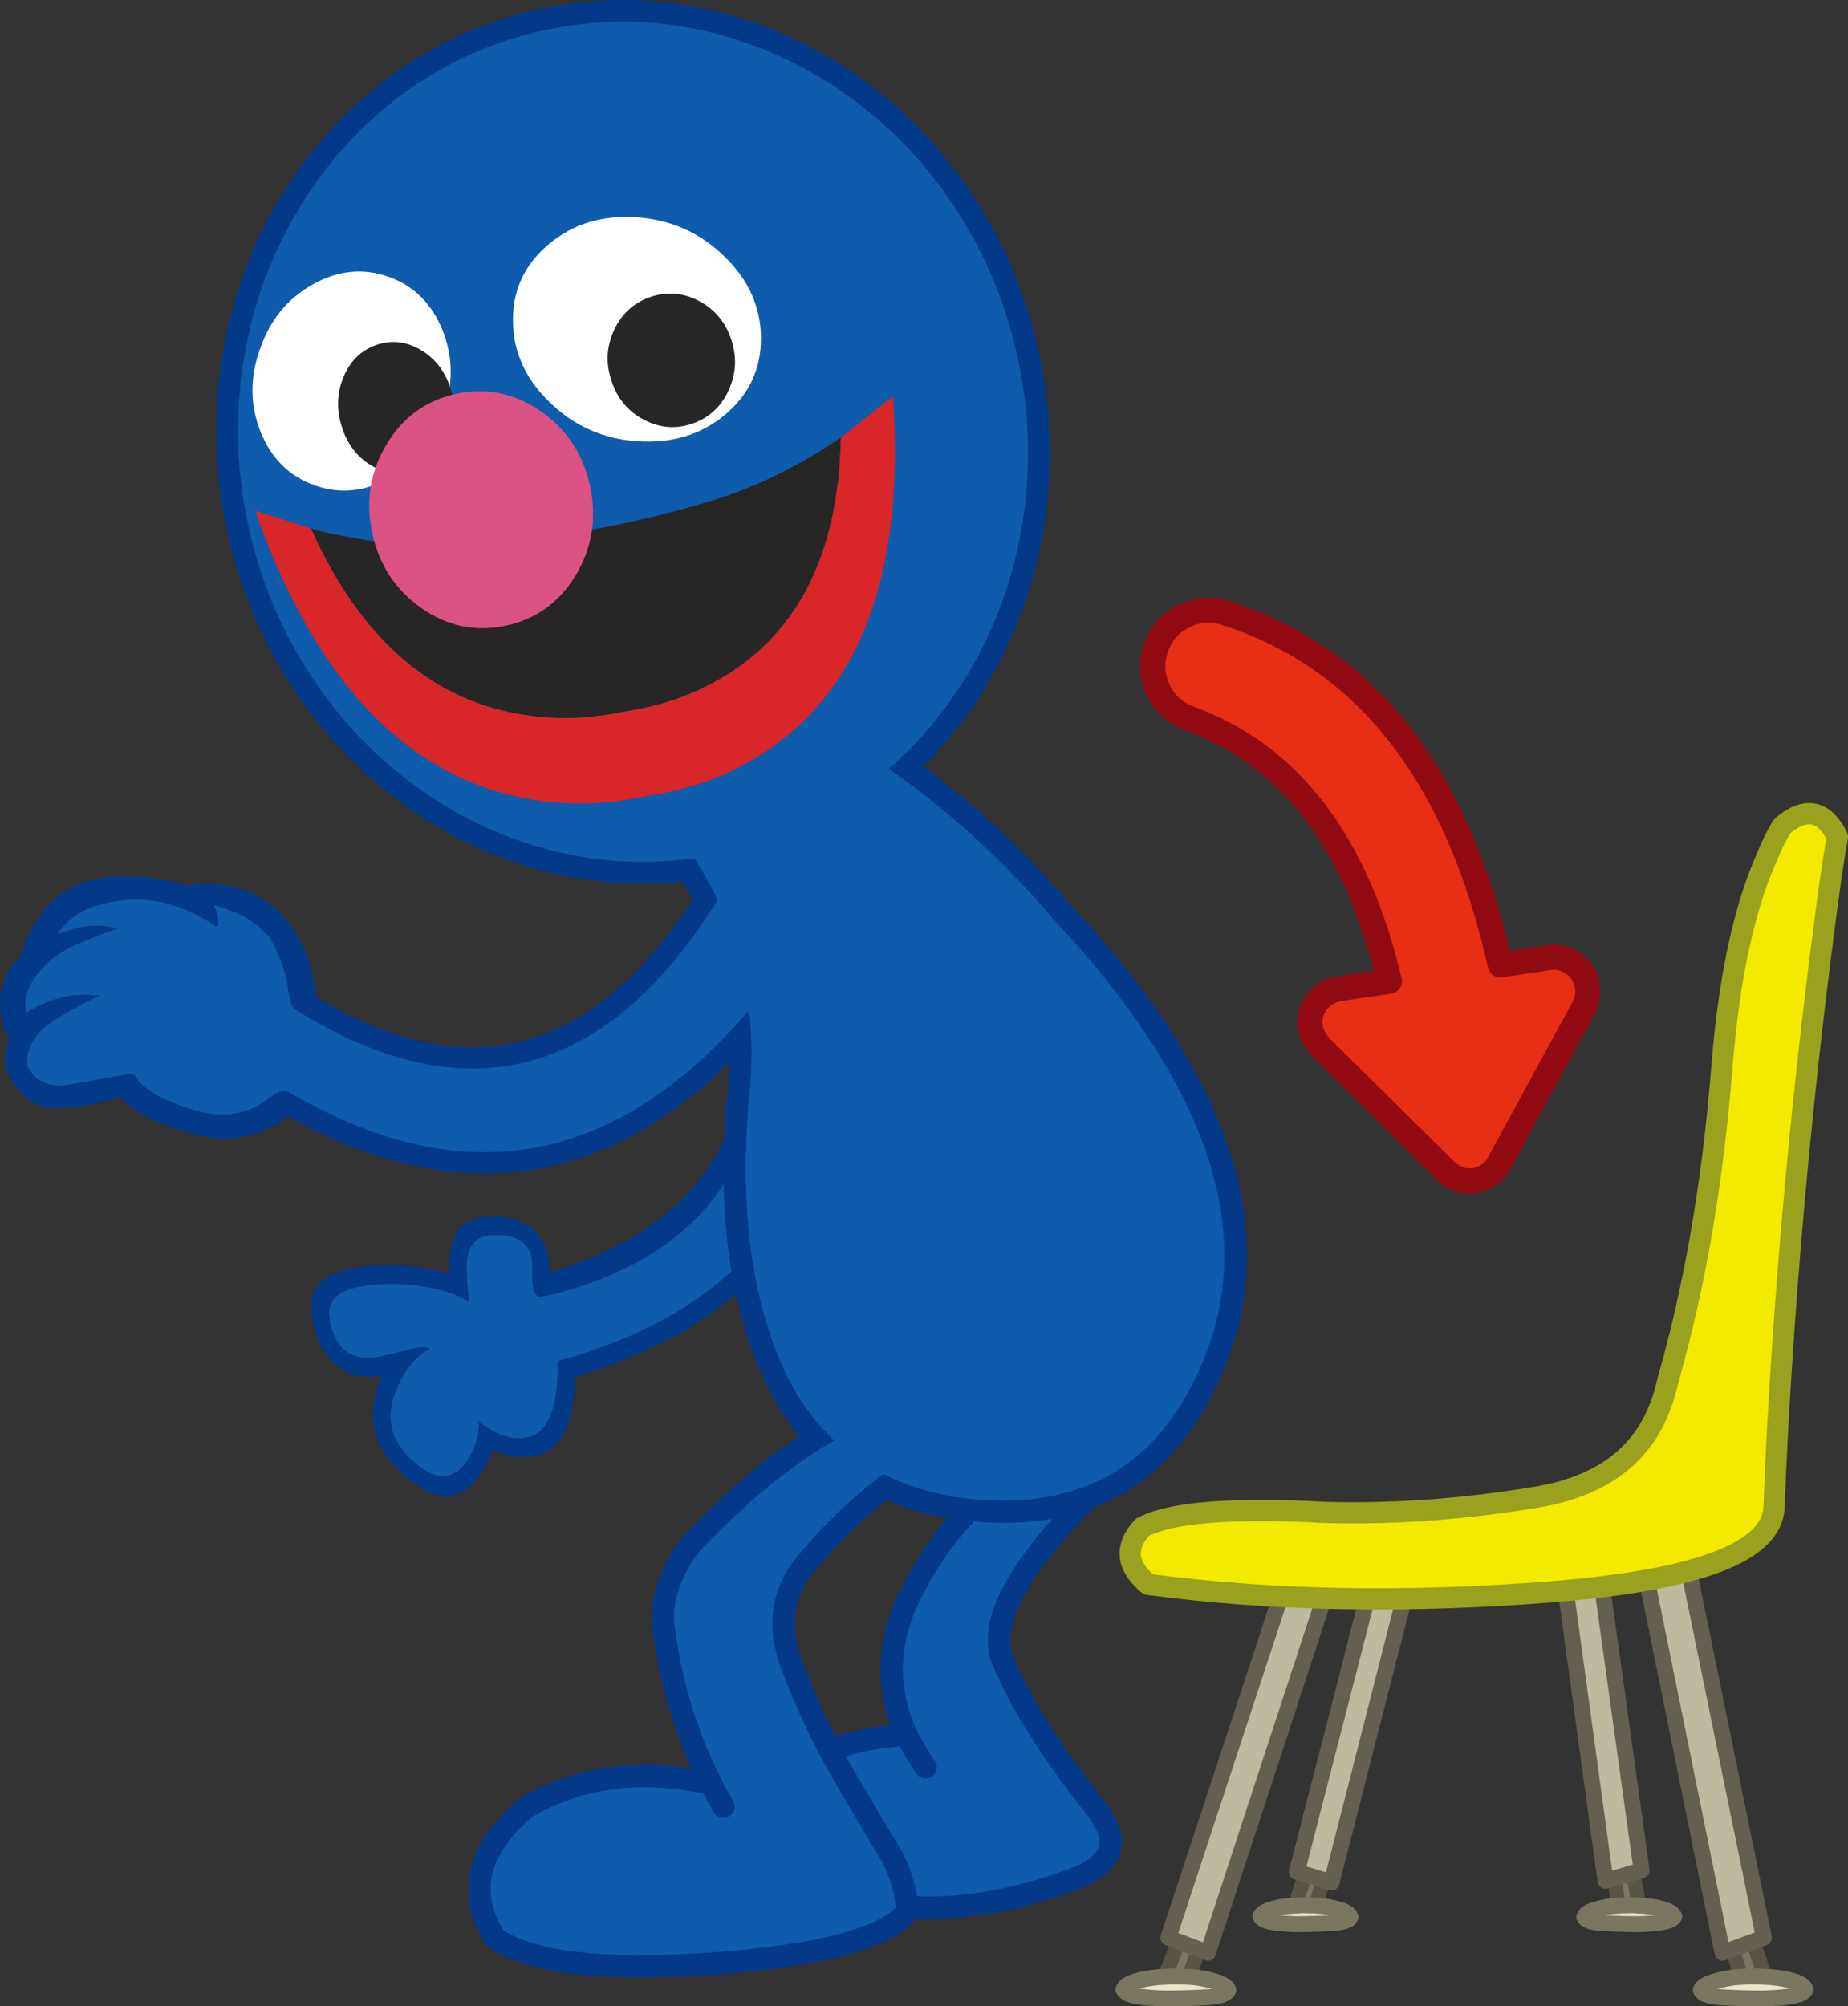 <?xml version="1.0" encoding="UTF-8" standalone="no"?>
<!-- Created with Inkscape (http://www.inkscape.org/) -->

<svg
   xmlns:dc="http://purl.org/dc/elements/1.1/"
   xmlns:cc="http://creativecommons.org/ns#"
   xmlns:rdf="http://www.w3.org/1999/02/22-rdf-syntax-ns#"
   xmlns:svg="http://www.w3.org/2000/svg"
   xmlns="http://www.w3.org/2000/svg"
   xmlns:sodipodi="http://sodipodi.sourceforge.net/DTD/sodipodi-0.dtd"
   xmlns:inkscape="http://www.inkscape.org/namespaces/inkscape"
   width="182.155"
   height="197.707"
   id="svg5696"
   version="1.1"
   inkscape:version="0.48.4 r9939"
   sodipodi:docname="grover11.svg">
  <rect width="100%" height="100%" fill="#333333" stroke="none"/>
  <defs
     id="defs5698">
    <clipPath
       id="SVGID_2_">
      <rect
         height="88.863"
         width="111.498"
         y="518.962"
         x="382.05"
         id="use1087" />
    </clipPath>
    <clipPath
       id="SVGID_4_">
      <rect
         height="41.315"
         width="49.585"
         y="525.194"
         x="389.847"
         id="use1111" />
    </clipPath>
  </defs>
  <sodipodi:namedview
     id="base"
     pagecolor="#ffffff"
     bordercolor="#666666"
     borderopacity="1.0"
     inkscape:pageopacity="0.0"
     inkscape:pageshadow="2"
     inkscape:zoom="0.77472527"
     inkscape:cx="-70.950011"
     inkscape:cy="202.18836"
     inkscape:current-layer="layer1"
     inkscape:document-units="px"
     showgrid="false"
     inkscape:window-width="763"
     inkscape:window-height="591"
     inkscape:window-x="592"
     inkscape:window-y="97"
     inkscape:window-maximized="0"
     fit-margin-top="0"
     fit-margin-left="0"
     fit-margin-right="0"
     fit-margin-bottom="0" />
  <g
     id="layer1"
     inkscape:label="Layer 1"
     inkscape:groupmode="layer"
     transform="translate(-388.893,-89.587)">
    <g
       transform="translate(40.125,-435.68)"
       id="g811">
      <path
         inkscape:connector-curvature="0"
         style="fill:#0e5cab"
         d="m 460.216,668.797 -11.179,1.843 c -4.103,2.094 -7.628,6.004 -10.519,11.731 -2.341,4.681 -2.479,9.307 -0.386,13.852 0.496,1.072 1.128,2.118 1.871,3.194 -0.743,-1.076 -1.375,-2.122 -1.871,-3.194 -7.131,0.467 -12.227,2.807 -15.282,7.048 -2.231,3.387 0.33,6.223 7.655,8.508 7.324,2.287 15.172,1.902 23.517,-1.128 4.458,-1.459 5.368,-3.854 2.753,-7.215 -4.323,-5.423 -7.352,-10.243 -9.142,-14.483 -1.79,-4.242 2.423,-10.96 12.583,-20.156"
         id="path813" />
      <path
         inkscape:connector-curvature="0"
         style="fill:none;stroke:#043889;stroke-width:2.203;stroke-linecap:round;stroke-linejoin:round;stroke-miterlimit:10"
         d="m 438.133,696.223 c -2.093,-4.545 -1.955,-9.171 0.386,-13.852 2.891,-5.728 6.416,-9.638 10.519,-11.731 l 11.18,-1.843 c -10.161,9.196 -14.374,15.914 -12.584,20.155 1.79,4.24 4.818,9.061 9.142,14.483 2.616,3.36 1.707,5.756 -2.753,7.215 -8.344,3.03 -16.19,3.415 -23.516,1.128 -7.324,-2.285 -9.886,-5.121 -7.655,-8.508 3.054,-4.241 8.149,-6.581 15.281,-7.047 z m 1.872,3.194 c -0.743,-1.076 -1.377,-2.122 -1.872,-3.194"
         id="path815" />
      <path
         inkscape:connector-curvature="0"
         style="fill:#0e5cab"
         d="m 427.798,611.987 c 0.604,2.06 0.967,3.342 1.117,3.857 1.13,5.263 1.499,10.182 1.142,14.734 -1.179,14.655 -9.892,24.258 -26.169,28.802 -0.064,0.013 -0.099,0.033 -0.164,0.043 0.125,4.952 -1.079,7.482 -3.615,7.587 -0.86,0.032 -1.795,-0.204 -2.769,-0.736 -0.723,-0.397 -1.198,-0.742 -1.444,-1.025 0.144,0.232 0.128,0.675 -0.014,1.368 -0.166,0.852 -0.481,1.653 -0.915,2.381 -1.256,1.981 -2.835,2.281 -4.734,0.871 -2.733,-2.029 -3.588,-4.457 -2.553,-7.257 0.733,-2.096 1.889,-3.582 3.452,-4.45 -0.385,-0.2 -1.139,-0.143 -2.225,0.145 -1.709,0.438 -2.739,0.663 -3.046,0.706 -2.592,0.399 -4.146,-0.875 -4.623,-3.85 -0.354,-2.155 1.528,-3.278 5.619,-3.378 1.622,-0.039 3.218,0.113 4.772,0.465 1.601,0.351 2.726,0.819 3.378,1.374 -0.163,-1.462 -0.25,-2.682 -0.257,-3.66 0.041,-1.902 0.876,-2.903 2.474,-2.984 2.392,-0.104 3.699,0.658 3.966,2.287 0.047,0.347 0.073,1.083 0.05,2.165 0.006,0.084 -0.003,0.149 0,0.232 0.134,0.873 0.359,1.312 0.653,1.364 0.251,0.021 0.64,-0.045 1.165,-0.163 13.802,-3.494 20.822,-11.978 21.062,-25.448 0.05,-3.584 -0.772,-9.008 -2.494,-16.307 l 0.033,0.324 c -0.033,-0.096 -0.051,-0.199 -0.1,-0.313 -0.254,-1.029 -0.535,-2.103 -0.859,-3.205 0.044,-0.433 0.065,-0.819 0.096,-1.156 0.42,-0.518 0.823,-0.909 1.213,-1.205 2.092,-1.594 3.812,-0.394 5.165,3.607 -0.015,0.094 0.188,1.039 0.624,2.825"
         id="path817" />
      <path
         inkscape:connector-curvature="0"
         style="fill:#023989"
         d="m 428.915,615.845 c -0.15,-0.516 -0.513,-1.798 -1.117,-3.857 0.947,-0.088 1.528,-0.15 1.727,-0.216 l 0.492,1.26 0.578,2.479 c 1.194,5.484 1.585,10.594 1.18,15.378 -1.148,15.126 -9.918,25.141 -26.309,30.044 -0.018,0.009 -0.018,0.009 -0.034,0.019 -0.086,5.346 -1.762,7.957 -5.004,7.888 -0.956,0.035 -2.002,-0.191 -3.124,-0.69 -0.196,0.724 -0.511,1.408 -0.915,2.03 -1.814,2.932 -4.135,3.309 -6.928,1.144 -3.612,-2.677 -4.739,-5.89 -3.381,-9.64 0.103,-0.293 0.22,-0.568 0.354,-0.852 -0.03,-0.011 -0.046,0 -0.065,0.01 -1.896,0.292 -3.384,-0.071 -4.495,-1.097 -1.19,-0.92 -1.95,-2.422 -2.29,-4.555 -0.808,-3.352 1.513,-5.115 6.939,-5.254 1.766,-0.037 3.471,0.135 5.163,0.514 0.506,0.127 0.964,0.251 1.405,0.386 -0.021,-0.422 -0.03,-0.82 -0.024,-1.199 l 0.004,-0.03 c 0.049,-2.894 1.33,-4.369 3.797,-4.433 1.567,-0.09 2.786,0.145 3.691,0.722 1.267,0.699 2.033,1.82 2.296,3.366 l -0.004,0.03 c 0.047,0.579 0.063,1.03 0.049,1.356 12.731,-3.762 19.243,-11.559 19.524,-23.379 0.033,-3.344 -0.729,-8.747 -2.296,-16.26 l 1.428,0.112 c 0.049,0.114 0.066,0.218 0.1,0.313 l -0.033,-0.326 c 1.721,7.301 2.544,12.725 2.494,16.309 -0.239,13.471 -7.26,21.954 -21.062,25.448 -0.524,0.118 -0.913,0.184 -1.165,0.163 -0.294,-0.053 -0.52,-0.491 -0.653,-1.364 -0.003,-0.083 0.005,-0.148 0,-0.232 0.023,-1.082 -0.002,-1.818 -0.05,-2.165 -0.267,-1.629 -1.574,-2.392 -3.966,-2.287 -1.597,0.081 -2.434,1.082 -2.474,2.984 0.008,0.979 0.094,2.198 0.257,3.66 -0.652,-0.555 -1.777,-1.023 -3.378,-1.374 -1.555,-0.352 -3.15,-0.504 -4.772,-0.465 -4.091,0.1 -5.974,1.223 -5.619,3.378 0.478,2.973 2.031,4.249 4.623,3.85 0.307,-0.043 1.337,-0.268 3.047,-0.706 1.085,-0.287 1.839,-0.345 2.224,-0.145 -1.563,0.868 -2.719,2.354 -3.452,4.45 -1.035,2.8 -0.18,5.228 2.553,7.257 1.899,1.41 3.479,1.11 4.734,-0.871 0.434,-0.728 0.75,-1.529 0.916,-2.381 0.142,-0.693 0.157,-1.136 0.014,-1.368 0.247,0.283 0.721,0.628 1.445,1.025 0.972,0.532 1.907,0.769 2.768,0.736 2.536,-0.104 3.74,-2.635 3.615,-7.587 0.065,-0.01 0.1,-0.03 0.164,-0.043 16.278,-4.544 24.991,-14.146 26.169,-28.802 0.359,-4.552 -0.01,-9.471 -1.14,-14.733"
         id="path819" />
      <path
         inkscape:connector-curvature="0"
         style="fill:#00499d"
         d="m 421.418,634.239 c 1.268,-9.72 -0.991,-18.449 -6.773,-26.187 l 15.226,-12.337 c 8.676,4.71 16.55,11.207 23.6,19.442 16.163,17.264 20.872,32.71 14.154,46.284 -4.765,10.08 -13.163,14.211 -25.225,12.365 -8.453,-1.571 -14.317,-6.086 -17.539,-13.576 -3.085,-6.963 -4.241,-15.61 -3.443,-25.991"
         id="path821" />
      <path
         inkscape:connector-curvature="0"
         style="fill:none;stroke:#043889;stroke-width:2.203;stroke-linecap:round;stroke-linejoin:round;stroke-miterlimit:10"
         d="m 421.418,634.239 c -0.798,10.381 0.358,19.027 3.443,25.992 3.222,7.49 9.086,12.005 17.539,13.576 12.062,1.846 20.46,-2.285 25.225,-12.365 6.718,-13.574 2.009,-29.021 -14.154,-46.284 -7.05,-8.235 -14.924,-14.732 -23.6,-19.442 l -15.226,12.337 c 5.782,7.737 8.041,16.467 6.773,26.186 z"
         id="path823" />
      <path
         inkscape:connector-curvature="0"
         style="fill:#0e5cab"
         d="m 435.6,667.392 c -1.624,-0.577 -2.919,-1.185 -3.882,-1.816 -4.655,2.396 -9.609,6.332 -14.815,11.812 -2.01,2.616 -2.918,5.231 -2.781,7.848 0.689,5.727 2.286,10.987 4.736,15.805 0.358,0.771 0.772,1.515 1.212,2.257 -0.44,-0.742 -0.854,-1.486 -1.212,-2.257 -6.938,-1.541 -13.023,-0.744 -18.284,2.369 -4.818,4.157 -5.81,8.426 -3.001,12.858 3.552,2.422 10.685,3.25 21.34,2.506 10.658,-0.772 17.101,-2.479 19.303,-5.121 -0.138,-2.341 -0.881,-4.545 -2.231,-6.61 -0.99,-1.623 -2.394,-4.019 -4.24,-7.187 -1.844,-3.192 -3.496,-6.689 -4.929,-10.519 -1.459,-3.826 -0.963,-7.215 1.487,-10.104 2.423,-2.92 5.039,-5.426 7.819,-7.546 1.626,-1.239 2.892,-2.23 3.856,-2.946 -2.506,-0.742 -3.964,-1.213 -4.378,-1.349"
         id="path825" />
      <path
         inkscape:connector-curvature="0"
         style="fill:none;stroke:#043889;stroke-width:2.203;stroke-linecap:round;stroke-linejoin:round;stroke-miterlimit:10"
         d="m 418.857,701.04 c -2.45,-4.817 -4.047,-10.078 -4.736,-15.805 -0.137,-2.616 0.771,-5.231 2.781,-7.848 5.205,-5.48 10.16,-9.417 14.814,-11.812 0.964,0.632 2.259,1.239 3.882,1.816 0.415,0.139 1.873,0.607 4.38,1.35 -0.964,0.716 -2.23,1.707 -3.855,2.946 -2.78,2.12 -5.396,4.626 -7.82,7.546 -2.451,2.889 -2.946,6.277 -1.486,10.104 1.431,3.829 3.083,7.326 4.928,10.519 1.846,3.168 3.25,5.563 4.24,7.187 1.35,2.065 2.093,4.27 2.23,6.61 -2.201,2.642 -8.646,4.349 -19.302,5.121 -10.656,0.744 -17.788,-0.082 -21.339,-2.506 -2.809,-4.433 -1.818,-8.701 3,-12.858 5.26,-3.114 11.345,-3.911 18.283,-2.37 z m 1.212,2.257 c -0.44,-0.742 -0.853,-1.486 -1.211,-2.257"
         id="path827" />
      <path
         inkscape:connector-curvature="0"
         style="fill:#023989"
         d="m 376.476,544.591 c 2.865,-4.728 6.481,-8.688 10.794,-11.863 l 0.027,-0.007 c 4.518,-3.273 9.48,-5.488 14.949,-6.628 5.469,-1.142 10.903,-1.093 16.353,0.104 5.25,1.185 10.146,3.366 14.689,6.551 4.506,3.136 8.277,7.072 11.369,11.796 3.197,4.813 5.398,10.119 6.606,15.911 1.201,5.764 1.302,11.505 0.301,17.224 -0.958,5.511 -2.844,10.626 -5.708,15.356 l 0.005,0.026 c -2.897,4.707 -6.52,8.641 -10.858,11.82 -4.519,3.274 -9.481,5.491 -14.949,6.631 -5.47,1.14 -10.904,1.093 -16.354,-0.106 l -0.026,0.008 c -5.224,-1.188 -10.114,-3.345 -14.625,-6.51 l -0.005,-0.026 c -4.517,-3.19 -8.315,-7.121 -11.397,-11.79 -3.17,-4.822 -5.371,-10.125 -6.578,-15.917 -1.207,-5.792 -1.308,-11.531 -0.328,-17.22 0.946,-5.563 2.859,-10.685 5.735,-15.36 m 12.082,-10.137 c -4.12,3.023 -7.527,6.771 -10.248,11.244 -2.721,4.475 -4.55,9.325 -5.446,14.598 -0.944,5.454 -0.844,10.916 0.307,16.437 1.151,5.523 3.242,10.567 6.281,15.165 2.928,4.475 6.548,8.22 10.83,11.233 4.283,3.014 8.897,5.061 13.882,6.184 5.159,1.148 10.307,1.168 15.452,0.096 5.145,-1.072 9.856,-3.149 14.126,-6.261 4.121,-3.023 7.534,-6.742 10.281,-11.222 2.723,-4.476 4.545,-9.352 5.44,-14.626 0.943,-5.454 0.845,-10.914 -0.301,-16.41 -1.151,-5.523 -3.243,-10.567 -6.286,-15.188 -2.93,-4.479 -6.543,-8.193 -10.825,-11.209 -4.31,-3.008 -8.93,-5.081 -13.916,-6.206 -5.157,-1.146 -10.306,-1.169 -15.449,-0.096 -5.146,1.071 -9.858,3.152 -14.128,6.261"
         id="path829" />
      <path
         inkscape:connector-curvature="0"
         style="fill:#0e5cab"
         d="m 378.31,545.698 c 2.721,-4.474 6.127,-8.221 10.248,-11.244 4.27,-3.109 8.982,-5.19 14.128,-6.261 5.144,-1.073 10.292,-1.051 15.449,0.096 4.986,1.125 9.606,3.198 13.916,6.206 4.282,3.016 7.896,6.729 10.825,11.209 3.043,4.62 5.135,9.664 6.285,15.188 1.146,5.496 1.245,10.956 0.302,16.41 -0.896,5.274 -2.719,10.15 -5.44,14.626 -2.747,4.479 -6.16,8.198 -10.281,11.222 -4.271,3.111 -8.981,5.188 -14.126,6.261 -5.145,1.072 -10.292,1.053 -15.452,-0.096 -4.985,-1.123 -9.6,-3.17 -13.882,-6.184 -4.281,-3.014 -7.901,-6.759 -10.83,-11.233 -3.039,-4.598 -5.13,-9.642 -6.281,-15.165 -1.152,-5.521 -1.251,-10.982 -0.307,-16.437 0.895,-5.273 2.724,-10.123 5.446,-14.598"
         id="path831" />
      <path
         inkscape:connector-curvature="0"
         style="fill:#ffffff"
         d="m 379.584,553.303 c 2.466,-1.387 4.941,-1.649 7.459,-0.767 2.482,0.858 4.257,2.626 5.336,5.24 1.051,2.621 1.09,5.365 0.083,8.218 -0.981,2.847 -2.708,4.948 -5.2,6.339 -2.467,1.387 -4.941,1.649 -7.458,0.769 -2.484,-0.86 -4.258,-2.626 -5.337,-5.24 -1.052,-2.619 -1.09,-5.365 -0.077,-8.191 0.982,-2.847 2.701,-4.976 5.194,-6.368"
         id="path833" />
      <path
         inkscape:connector-curvature="0"
         style="fill:#ffffff"
         d="m 402.944,564.903 c -2.394,-2.312 -3.597,-4.982 -3.616,-8.043 -0.019,-3.058 1.175,-5.558 3.544,-7.541 2.369,-1.984 5.221,-2.858 8.612,-2.639 3.393,0.221 6.273,1.505 8.671,3.841 2.394,2.312 3.598,4.985 3.618,8.046 0.02,3.06 -1.169,5.586 -3.538,7.567 -2.37,1.984 -5.255,2.838 -8.646,2.618 -3.364,-0.226 -6.245,-1.508 -8.645,-3.849"
         id="path835" />
      <path
         inkscape:connector-curvature="0"
         style="fill:#282525"
         d="m 394.082,578.989 c 4.229,-0.253 8.442,-0.742 12.627,-1.46 4.17,-0.731 8.338,-1.732 12.498,-3.015 4.106,-1.258 8.253,-3.297 12.445,-6.133 -0.226,11.662 -4.384,19.701 -12.47,24.103 -2.664,1.458 -5.62,2.428 -8.876,2.901 -0.02,0.006 -0.04,0.008 -0.061,0.012 -3.212,0.688 -6.344,0.808 -9.403,0.378 -9.378,-1.301 -16.527,-7.456 -21.434,-18.447 l 0.659,0.212 c 5.12,1.215 9.785,1.704 14.015,1.449"
         id="path837" />
      <path
         inkscape:connector-curvature="0"
         style="fill:#d82629"
         d="m 373.897,575.585 5.512,1.743 c 4.906,10.991 12.055,17.146 21.433,18.447 3.06,0.43 6.191,0.31 9.403,-0.378 0.021,-0.004 0.041,-0.008 0.061,-0.012 3.256,-0.474 6.211,-1.443 8.875,-2.901 8.087,-4.401 12.245,-12.44 12.471,-24.103 0.064,-0.043 0.129,-0.086 0.192,-0.129 l 4.938,-3.951 c 1.254,17.854 -3.411,29.821 -13.987,35.916 -3.094,1.802 -6.562,2.962 -10.377,3.504 -0.029,0.007 -0.05,0.011 -0.071,0.013 -3.757,0.817 -7.44,0.942 -11.037,0.339 -12.263,-1.998 -21.4,-11.489 -27.413,-28.488"
         id="path839" />
      <path
         inkscape:connector-curvature="0"
         style="fill:#282525"
         d="m 382.621,562.433 c 0.666,-1.591 1.732,-2.637 3.207,-3.16 1.486,-0.528 2.943,-0.373 4.382,0.459 1.442,0.842 2.425,2.114 2.969,3.818 0.544,1.706 0.488,3.342 -0.168,4.932 -0.665,1.591 -1.732,2.637 -3.208,3.162 -1.475,0.524 -2.923,0.367 -4.362,-0.465 -1.439,-0.832 -2.422,-2.102 -2.969,-3.818 -0.555,-1.703 -0.506,-3.339 0.149,-4.928"
         id="path841" />
      <path
         inkscape:connector-curvature="0"
         style="fill:#282525"
         d="m 409.295,557.801 c 0.758,-1.625 1.947,-2.708 3.574,-3.265 1.637,-0.562 3.232,-0.432 4.795,0.388 1.566,0.829 2.62,2.1 3.188,3.82 0.566,1.723 0.474,3.385 -0.272,5.008 -0.758,1.627 -1.948,2.707 -3.575,3.266 -1.627,0.559 -3.21,0.427 -4.774,-0.392 -1.563,-0.819 -2.618,-2.092 -3.187,-3.822 -0.579,-1.719 -0.495,-3.379 0.251,-5.003"
         id="path843" />
      <path
         inkscape:connector-curvature="0"
         style="fill:#db5284"
         d="m 402.113,565.816 c 2.558,1.803 4.178,4.273 4.835,7.426 0.656,3.152 0.165,6.094 -1.459,8.765 -1.625,2.671 -3.951,4.308 -6.921,4.928 -2.968,0.62 -5.729,0.043 -8.287,-1.757 -2.557,-1.801 -4.182,-4.3 -4.839,-7.452 -0.657,-3.152 -0.161,-6.065 1.465,-8.738 1.625,-2.673 3.924,-4.304 6.894,-4.924 2.97,-0.619 5.729,-0.042 8.312,1.752"
         id="path845" />
      <path
         inkscape:connector-curvature="0"
         style="fill:#0e5cab"
         d="m 423.021,605.151 5.616,13.454 c -14.083,20.775 -30.539,26.333 -49.328,16.628 -0.516,-0.265 -1.055,-0.561 -1.593,-0.854 -0.334,-0.186 -0.668,-0.369 -1,-0.553 0.047,-0.127 0.067,-0.255 0.086,-0.386 -0.003,-0.161 0.02,-0.315 0.013,-0.45 -0.136,-0.021 -0.4,0.071 -0.824,0.3 -0.21,0.1 -0.194,-0.004 0.047,-0.314 -0.845,0.616 -1.437,1.03 -1.798,1.213 -1.798,1.028 -3.908,1.185 -6.279,0.502 -3.003,-0.911 -4.953,-1.981 -5.815,-3.256 -0.085,-0.171 -0.205,-0.298 -0.387,-0.377 -2.146,0.387 -4.207,0.765 -6.176,1.101 -1.999,0.33 -3.375,-0.306 -4.134,-1.884 -0.18,-1.912 0.929,-3.525 3.276,-4.864 2.132,-1.216 3.433,-1.895 3.867,-2.013 -1.561,-0.159 -2.878,-0.096 -3.955,0.219 -1.072,0.287 -2.178,0.782 -3.342,1.481 -0.14,-1.086 0.038,-2.067 0.565,-2.971 1.017,-1.73 2.516,-2.988 4.48,-3.83 1.782,-0.736 3.113,-1.252 4.015,-1.511 -1.734,-0.479 -3.448,-0.369 -5.195,0.319 -0.259,0.067 -0.498,0.163 -0.762,0.255 0.913,-1.429 2.258,-2.392 4.003,-2.895 3.316,-0.952 6.475,-0.681 9.471,0.813 0.775,0.383 1.517,0.815 2.248,1.301 l 0.144,-0.031 c 0.017,-0.291 0.03,-0.554 -0.016,-0.801 0,-0.184 -0.03,-0.349 -0.088,-0.516 -0.1,-0.257 -0.223,-0.54 -0.324,-0.795 0.268,0.066 0.504,0.156 0.745,0.22 1.759,0.51 3.24,1.374 4.461,2.65 0.171,0.159 0.311,0.339 0.445,0.547 0.437,0.782 0.811,1.612 1.098,2.452 0.309,0.899 0.531,1.809 0.64,2.729 0.012,0.107 0.135,0.581 0.346,1.382 -0.047,-0.247 -0.027,-0.191 0.065,0.116 -0.035,-0.322 0.004,-0.399 0.117,-0.223 l 0.125,-0.085 c 0.172,-0.214 0.408,0.061 0.712,0.799 -0.11,-0.733 -0.14,-1.085 -0.055,-1.097 1.349,0.817 2.63,1.543 3.894,2.188 16.665,8.323 30.196,1.333 40.592,-20.963"
         id="path847" />
      <path
         inkscape:connector-curvature="0"
         style="fill:#023989"
         d="m 359.884,611.691 c 2.752,-0.163 5.128,0.121 7.107,0.824 2.583,-0.351 4.796,-0.09 6.611,0.772 1.927,0.854 3.456,2.311 4.56,4.365 0.456,0.84 0.868,1.78 1.183,2.812 0.093,0.306 0.356,1.49 0.761,3.57 -0.625,-0.097 -1.021,-0.235 -1.132,-0.412 -0.109,-0.204 -0.214,-0.245 -0.334,-0.184 -0.058,0.017 -0.085,0.197 -0.103,0.489 -0.084,0.012 -0.054,0.363 0.055,1.097 -0.305,-0.738 -0.54,-1.013 -0.712,-0.799 l -0.124,0.085 c -0.114,-0.177 -0.152,-0.1 -0.117,0.223 -0.092,-0.308 -0.112,-0.363 -0.065,-0.116 -0.211,-0.801 -0.333,-1.274 -0.346,-1.382 -0.109,-0.92 -0.331,-1.829 -0.64,-2.729 -0.288,-0.84 -0.661,-1.67 -1.098,-2.452 -0.134,-0.208 -0.274,-0.388 -0.445,-0.547 -1.222,-1.276 -2.703,-2.141 -4.461,-2.65 -0.241,-0.063 -0.477,-0.153 -0.745,-0.22 0.1,0.255 0.224,0.538 0.324,0.795 0.058,0.167 0.088,0.332 0.088,0.516 0.045,0.247 0.033,0.51 0.016,0.801 l -0.144,0.031 c -0.732,-0.485 -1.473,-0.918 -2.249,-1.301 -2.998,-1.494 -6.155,-1.766 -9.471,-0.813 -1.746,0.503 -3.09,1.466 -4.003,2.895 0.264,-0.092 0.502,-0.188 0.762,-0.255 1.747,-0.688 3.461,-0.799 5.195,-0.319 -0.903,0.259 -2.232,0.774 -4.015,1.511 -1.964,0.842 -3.463,2.1 -4.479,3.83 -0.528,0.903 -0.707,1.885 -0.566,2.971 1.164,-0.699 2.27,-1.194 3.342,-1.481 1.076,-0.314 2.394,-0.378 3.955,-0.219 -0.435,0.118 -1.734,0.797 -3.867,2.013 -2.348,1.339 -3.456,2.952 -3.276,4.864 0.759,1.578 2.135,2.214 4.134,1.884 1.969,-0.336 4.03,-0.714 6.175,-1.101 0.183,0.079 0.303,0.206 0.388,0.377 0.862,1.274 2.811,2.345 5.815,3.256 2.372,0.683 4.481,0.526 6.279,-0.502 0.362,-0.183 0.954,-0.597 1.798,-1.213 -0.241,0.311 -0.257,0.414 -0.047,0.314 0.424,-0.229 0.688,-0.32 0.825,-0.3 0.006,0.135 -0.017,0.289 -0.013,0.45 -0.02,0.131 -0.04,0.259 -0.087,0.386 -0.111,0.54 -0.008,0.954 0.302,1.295 0.046,0.061 0.091,0.12 0.17,0.158 -0.904,0.633 -1.876,1.175 -2.97,1.591 -2.093,0.771 -4.4,0.763 -6.929,0.028 -3.248,-0.948 -5.458,-2.139 -6.665,-3.519 -4.86,1.406 -7.976,1.41 -9.319,0.01 0.004,-0.026 0.009,-0.053 -0.019,-0.057 -0.704,-0.665 -1.218,-1.303 -1.589,-1.972 0.004,-0.024 0.008,-0.051 -0.019,-0.056 -0.401,-0.831 -0.5,-1.645 -0.353,-2.42 0.007,-0.051 0.015,-0.102 0.024,-0.154 l 0.326,-1.04 c -0.02,-0.058 -0.04,-0.112 -0.058,-0.167 -0.107,-0.202 -0.193,-0.375 -0.278,-0.549 -0.023,-0.03 -0.023,-0.03 -0.046,-0.059 -1.036,-2.869 -0.546,-5.346 1.501,-7.45 1.542,-4.997 4.582,-7.586 9.088,-7.775"
         id="path849" />
      <path
         inkscape:connector-curvature="0"
         style="fill:none;stroke:#043889;stroke-width:2.102;stroke-linecap:round;stroke-linejoin:round;stroke-miterlimit:10"
         d="m 378.536,623.929 c 1.349,0.817 2.63,1.543 3.894,2.188 16.665,8.32 30.195,1.331 40.591,-20.965 l 5.615,13.454 c -14.083,20.775 -30.539,26.333 -49.327,16.628 -0.518,-0.265 -1.055,-0.561 -1.593,-0.854 -0.334,-0.186 -0.668,-0.369 -1,-0.553"
         id="path851" />
      <path
         inkscape:connector-curvature="0"
         style="fill:#0e5cab"
         d="m 422.521,634.32 -0.028,0.058 c 1.267,-9.666 -0.853,-18.368 -6.36,-26.132 l 13.851,-11.207 c 8.316,4.626 15.859,10.905 22.635,18.834 0.027,0.026 0.027,0.026 0.054,0.056 15.725,16.824 20.378,31.831 13.962,45.047 -4.544,9.582 -12.585,13.493 -24.066,11.758 h 0.027 c -8.068,-1.513 -13.63,-5.811 -16.741,-12.942 -3.004,-6.803 -4.106,-15.311 -3.334,-25.472"
         id="path853" />
      <path
         inkscape:connector-curvature="0"
         style="fill:#7c7663"
         d="m 477.51,709.772 h 1.883 l -0.967,3.453 c -0.575,0.208 -1.256,0.208 -2.067,0 l 1.151,-3.453 z"
         id="path855" />
      <path
         inkscape:connector-curvature="0"
         style="fill:none;stroke:#595446;stroke-width:1.438;stroke-linecap:round;stroke-linejoin:round;stroke-miterlimit:10"
         d="m 477.51,709.772 -1.151,3.453 c 0.812,0.208 1.492,0.208 2.067,0 l 0.967,-3.453 h -1.883 z"
         id="path857" />
      <path
         inkscape:connector-curvature="0"
         style="fill:#eae6cb"
         d="m 480.65,713.407 c 0.706,0.184 1.125,0.446 1.229,0.761 -0.104,0.287 -0.575,0.495 -1.438,0.575 -0.864,0.079 -1.858,0.104 -3.036,0.13 -1.178,0.026 -2.17,-0.026 -3.008,-0.157 -0.811,-0.13 -1.282,-0.312 -1.387,-0.601 0.104,-0.314 0.576,-0.575 1.387,-0.785 0.653,-0.184 1.412,-0.261 2.276,-0.288 0.234,-0.026 0.443,-0.026 0.679,-0.026 0.498,0 0.942,0.026 1.361,0.054 0.601,0.026 1.256,0.156 1.937,0.337"
         id="path859" />
      <path
         inkscape:connector-curvature="0"
         style="fill:none;stroke:#7b7662;stroke-width:1.57;stroke-linecap:round;stroke-linejoin:round;stroke-miterlimit:10"
         d="m 480.65,713.407 c -0.682,-0.182 -1.336,-0.312 -1.937,-0.338 -0.419,-0.027 -0.863,-0.054 -1.361,-0.054 -0.235,0 -0.444,0 -0.679,0.026 -0.864,0.027 -1.623,0.104 -2.276,0.288 -0.811,0.21 -1.282,0.471 -1.387,0.785 0.104,0.289 0.576,0.471 1.387,0.601 0.838,0.131 1.83,0.184 3.008,0.157 1.178,-0.027 2.172,-0.051 3.036,-0.13 0.862,-0.08 1.334,-0.288 1.438,-0.575 -0.104,-0.313 -0.523,-0.576 -1.229,-0.76 z"
         id="path861" />
      <path
         inkscape:connector-curvature="0"
         style="fill:#bebaa0"
         d="m 485.254,676.081 c 0.13,-0.026 0.235,-0.026 0.34,-0.026 0.785,-0.053 1.936,-0.263 3.452,-0.628 l -9.026,35.34 -3.426,-1.046 8.66,-33.64 z"
         id="path863" />
      <path
         inkscape:connector-curvature="0"
         style="fill:none;stroke:#645f50;stroke-width:1.57;stroke-linecap:round;stroke-linejoin:round;stroke-miterlimit:10"
         d="m 485.254,676.081 -8.66,33.64 3.426,1.046 9.026,-35.34 c -1.517,0.365 -2.667,0.575 -3.452,0.628 -0.105,0 -0.21,0 -0.34,0.026 z"
         id="path865" />
      <path
         inkscape:connector-curvature="0"
         style="fill:#7c7663"
         d="m 507.855,709.772 h 1.884 l 0.602,3.453 c -0.838,0.208 -1.517,0.208 -2.065,0 l -0.421,-3.453 z"
         id="path867" />
      <path
         inkscape:connector-curvature="0"
         style="fill:none;stroke:#595446;stroke-width:1.438;stroke-linecap:round;stroke-linejoin:round;stroke-miterlimit:10"
         d="m 509.739,709.772 0.602,3.453 c -0.838,0.208 -1.517,0.208 -2.065,0 l -0.42,-3.453 h 1.883 z"
         id="path869" />
      <path
         inkscape:connector-curvature="0"
         style="fill:#eae6cb"
         d="m 506.155,713.407 c -0.707,0.184 -1.125,0.446 -1.229,0.761 0.104,0.287 0.575,0.495 1.439,0.575 0.862,0.079 1.857,0.104 3.034,0.13 1.176,0.026 2.171,-0.026 3.009,-0.157 0.81,-0.13 1.28,-0.312 1.385,-0.601 -0.104,-0.314 -0.575,-0.575 -1.385,-0.785 -0.656,-0.184 -1.413,-0.261 -2.277,-0.288 -0.234,-0.026 -0.444,-0.026 -0.679,-0.026 -0.498,0 -0.944,0.026 -1.362,0.054 -0.6,0.026 -1.254,0.156 -1.935,0.337"
         id="path871" />
      <path
         inkscape:connector-curvature="0"
         style="fill:none;stroke:#7b7662;stroke-width:1.57;stroke-linecap:round;stroke-linejoin:round;stroke-miterlimit:10"
         d="m 506.155,713.407 c 0.681,-0.182 1.335,-0.312 1.935,-0.338 0.418,-0.027 0.864,-0.054 1.362,-0.054 0.234,0 0.444,0 0.679,0.026 0.864,0.027 1.621,0.104 2.277,0.288 0.81,0.21 1.28,0.471 1.385,0.785 -0.104,0.289 -0.575,0.471 -1.385,0.601 -0.838,0.131 -1.833,0.184 -3.009,0.157 -1.177,-0.026 -2.172,-0.051 -3.034,-0.13 -0.864,-0.08 -1.335,-0.288 -1.439,-0.575 0.104,-0.313 0.522,-0.576 1.229,-0.76 z"
         id="path873" />
      <path
         inkscape:connector-curvature="0"
         style="fill:#bebaa0"
         d="m 502.18,675.27 c 1.49,0.367 2.615,0.575 3.374,0.628 0.131,0 0.234,0 0.341,0.026 l 4.681,33.641 -3.556,1.046 -4.84,-35.341 z"
         id="path875" />
      <path
         inkscape:connector-curvature="0"
         style="fill:none;stroke:#645f50;stroke-width:1.57;stroke-linecap:round;stroke-linejoin:round;stroke-miterlimit:10"
         d="m 505.554,675.897 c 0.131,0 0.234,0 0.341,0.026 l 4.683,33.641 -3.558,1.046 -4.842,-35.341 c 1.492,0.368 2.617,0.576 3.376,0.628 z"
         id="path877" />
      <path
         inkscape:connector-curvature="0"
         style="fill:#7c7663"
         d="m 465.059,716.233 h 2.197 l -1.335,4.028 c -0.705,0.236 -1.49,0.263 -2.406,0.026 l 1.544,-4.054 z"
         id="path879" />
      <path
         inkscape:connector-curvature="0"
         style="fill:none;stroke:#595446;stroke-width:1.438;stroke-linecap:round;stroke-linejoin:round;stroke-miterlimit:10"
         d="m 465.059,716.233 -1.544,4.055 c 0.916,0.236 1.701,0.21 2.406,-0.026 l 1.335,-4.028 h -2.197 z"
         id="path881" />
      <path
         inkscape:connector-curvature="0"
         style="fill:#eae6cb"
         d="m 468.433,720.498 c 0.811,0.234 1.282,0.522 1.413,0.862 -0.131,0.341 -0.682,0.575 -1.674,0.682 -0.996,0.077 -2.172,0.13 -3.532,0.156 -1.361,0.027 -2.538,-0.053 -3.505,-0.184 -0.968,-0.13 -1.492,-0.366 -1.623,-0.707 0.131,-0.365 0.655,-0.679 1.623,-0.915 0.759,-0.184 1.621,-0.314 2.641,-0.341 0.262,-0.024 0.524,-0.024 0.812,-0.024 0.55,0 1.073,0.024 1.57,0.051 0.705,0.053 1.463,0.184 2.275,0.42"
         id="path883" />
      <path
         inkscape:connector-curvature="0"
         style="fill:none;stroke:#7b7662;stroke-width:1.57;stroke-linecap:round;stroke-linejoin:round;stroke-miterlimit:10"
         d="m 468.433,720.498 c -0.812,-0.236 -1.569,-0.367 -2.275,-0.42 -0.497,-0.026 -1.021,-0.051 -1.57,-0.051 -0.287,0 -0.55,0 -0.812,0.026 -1.02,0.024 -1.882,0.155 -2.641,0.339 -0.968,0.236 -1.492,0.55 -1.623,0.915 0.131,0.341 0.655,0.577 1.623,0.707 0.967,0.131 2.144,0.211 3.505,0.184 1.36,-0.026 2.536,-0.079 3.532,-0.156 0.992,-0.106 1.543,-0.341 1.674,-0.682 -0.131,-0.339 -0.603,-0.628 -1.413,-0.862 z"
         id="path885" />
      <path
         inkscape:connector-curvature="0"
         style="fill:#bebaa0"
         d="m 476.646,677.573 h 0.393 c 0.916,0 2.275,-0.159 4.082,-0.446 l -13.289,40.572 -3.898,-1.492 12.712,-38.634 z"
         id="path887" />
      <path
         inkscape:connector-curvature="0"
         style="fill:none;stroke:#645f50;stroke-width:1.57;stroke-linecap:round;stroke-linejoin:round;stroke-miterlimit:10"
         d="m 476.646,677.573 -12.713,38.634 3.898,1.492 13.289,-40.572 c -1.807,0.287 -3.166,0.446 -4.082,0.446 h -0.392 z"
         id="path889" />
      <path
         inkscape:connector-curvature="0"
         style="fill:#7c7663"
         d="m 521.459,716.233 h -2.198 l 1.125,4.028 c 0.68,0.236 1.49,0.263 2.406,0.026 l -1.333,-4.054 z"
         id="path891" />
      <path
         inkscape:connector-curvature="0"
         style="fill:none;stroke:#595446;stroke-width:1.438;stroke-linecap:round;stroke-linejoin:round;stroke-miterlimit:10"
         d="m 521.459,716.233 1.333,4.055 c -0.916,0.236 -1.727,0.21 -2.406,-0.026 l -1.125,-4.028 h 2.198 z"
         id="path893" />
      <path
         inkscape:connector-curvature="0"
         style="fill:#eae6cb"
         d="m 517.876,720.498 c -0.838,0.234 -1.335,0.522 -1.466,0.862 0.104,0.341 0.654,0.575 1.623,0.682 0.993,0.077 2.169,0.13 3.529,0.156 1.362,0.027 2.538,-0.053 3.507,-0.184 0.966,-0.13 1.541,-0.366 1.674,-0.707 -0.104,-0.365 -0.628,-0.679 -1.57,-0.915 -0.758,-0.184 -1.62,-0.314 -2.642,-0.341 -0.234,-0.024 -0.496,-0.024 -0.783,-0.024 -0.553,0 -1.099,0.024 -1.597,0.051 -0.707,0.053 -1.465,0.184 -2.275,0.42"
         id="path895" />
      <path
         inkscape:connector-curvature="0"
         style="fill:none;stroke:#7b7662;stroke-width:1.57;stroke-linecap:round;stroke-linejoin:round;stroke-miterlimit:10"
         d="m 517.876,720.498 c 0.81,-0.236 1.568,-0.367 2.275,-0.42 0.498,-0.026 1.044,-0.051 1.597,-0.051 0.287,0 0.549,0 0.783,0.026 1.021,0.024 1.884,0.155 2.642,0.339 0.942,0.236 1.466,0.55 1.57,0.915 -0.133,0.341 -0.708,0.577 -1.674,0.707 -0.969,0.131 -2.145,0.211 -3.507,0.184 -1.36,-0.026 -2.536,-0.079 -3.529,-0.156 -0.969,-0.106 -1.519,-0.341 -1.623,-0.682 0.131,-0.339 0.628,-0.628 1.466,-0.862 z"
         id="path897" />
      <path
         inkscape:connector-curvature="0"
         style="fill:#bebaa0"
         d="m 514.343,677.571 h 0.392 l 7.902,38.636 -4.081,1.492 -8.241,-40.572 c 1.78,0.287 3.113,0.444 4.028,0.444"
         id="path899" />
      <path
         inkscape:connector-curvature="0"
         style="fill:none;stroke:#645f50;stroke-width:1.57;stroke-linecap:round;stroke-linejoin:round;stroke-miterlimit:10"
         d="m 514.734,677.571 7.9,38.636 -4.079,1.492 -8.239,-40.572 c 1.778,0.287 3.111,0.444 4.026,0.444 h 0.392 z"
         id="path901" />
      <path
         inkscape:connector-curvature="0"
         style="fill:#f2ea00"
         d="m 527.605,605.504 c 0.891,0.21 1.649,0.969 2.277,2.251 -0.21,1.125 -0.394,2.249 -0.551,3.348 -0.053,0.339 -0.104,0.705 -0.156,1.046 -2.433,17.737 -4.187,35.785 -5.205,54.175 -0.131,2.51 -0.237,5.023 -0.341,7.533 -0.236,4.367 -7.533,7.115 -21.896,8.266 -14.388,1.127 -27.649,0.891 -39.788,-0.732 -0.183,-0.13 -0.34,-0.287 -0.472,-0.442 -1.699,-1.651 -1.752,-3.374 -0.104,-5.181 2.118,-1.125 6.121,-1.676 11.981,-1.648 1.805,0 3.766,0.053 5.886,0.183 1.909,0.054 3.818,0.054 5.728,0 5.023,-0.13 10.152,-0.652 15.355,-1.517 5.076,-0.862 8.712,-3.009 10.883,-6.461 0.892,-1.439 1.544,-3.113 1.964,-5.021 2.642,-9.183 4.42,-19.489 5.335,-30.972 0.628,-7.9 1.91,-14.308 3.846,-19.228 0.891,-2.223 1.596,-3.715 2.145,-4.473 0.734,-0.602 1.413,-0.995 2.067,-1.126 0.368,-0.08 0.708,-0.08 1.046,-10e-4"
         id="path903" />
      <path
         inkscape:connector-curvature="0"
         style="fill:none;stroke:#9aa11e;stroke-width:2.092;stroke-linecap:round;stroke-linejoin:round;stroke-miterlimit:10"
         d="m 529.883,607.755 c -0.21,1.125 -0.394,2.249 -0.551,3.348 -0.053,0.339 -0.104,0.705 -0.156,1.046 -2.433,17.737 -4.187,35.785 -5.205,54.175 -0.131,2.51 -0.237,5.023 -0.341,7.533 -0.236,4.367 -7.533,7.115 -21.896,8.266 -14.388,1.127 -27.649,0.891 -39.788,-0.732 -0.183,-0.13 -0.34,-0.287 -0.471,-0.442 -1.7,-1.651 -1.753,-3.374 -0.104,-5.181 2.119,-1.125 6.121,-1.676 11.98,-1.648 1.805,0 3.767,0.053 5.887,0.183 1.908,0.054 3.818,0.054 5.729,0 5.021,-0.13 10.149,-0.652 15.356,-1.517 5.074,-0.862 8.71,-3.009 10.881,-6.461 0.892,-1.439 1.544,-3.113 1.964,-5.021 2.64,-9.185 4.42,-19.489 5.335,-30.972 0.628,-7.9 1.91,-14.308 3.848,-19.228 0.889,-2.223 1.594,-3.715 2.143,-4.473 0.734,-0.602 1.413,-0.995 2.067,-1.126 0.367,-0.079 0.707,-0.079 1.046,0 0.889,0.209 1.648,0.968 2.276,2.25 z"
         id="path905" />
      <path
         inkscape:connector-curvature="0"
         style="fill:#e72f15"
         d="m 503.771,620.157 c -0.715,-0.483 -1.504,-0.667 -2.366,-0.524 h 0.026 l -4.785,0.718 c -4.165,-18.633 -13.152,-30.181 -26.959,-34.646 -1.433,-0.495 -2.846,-0.409 -4.206,0.257 -1.362,0.665 -2.277,1.715 -2.774,3.146 -0.496,1.433 -0.412,2.846 0.255,4.208 0.665,1.361 1.741,2.306 3.175,2.801 9.829,3.629 16.365,12.223 19.58,25.838 l -4.98,0.732 c -0.027,0 -0.027,0 -0.029,0.026 -0.75,0.122 -1.434,0.497 -1.994,1.127 -0.028,0.026 -0.028,0.026 -0.058,0.049 -0.533,0.635 -0.796,1.362 -0.791,2.219 -0.001,0.026 -0.002,0.055 0.024,0.083 0.061,0.86 0.406,1.568 1.004,2.182 l -0.002,0.028 12.366,12.239 c 0.47,0.469 1.06,0.779 1.738,0.954 0.028,0.002 0.083,0.006 0.109,0.006 0.71,0.125 1.407,-0.002 2.09,-0.373 0.596,-0.297 1.036,-0.742 1.348,-1.357 l 8.327,-15.293 c 0.002,-0.028 0.002,-0.028 0.03,-0.056 0.373,-0.722 0.473,-1.517 0.273,-2.354 l 0.002,-0.026 c -0.199,-0.84 -0.685,-1.503 -1.403,-1.984"
         id="path907" />
      <path
         inkscape:connector-curvature="0"
         style="fill:none;stroke:#910a11;stroke-width:2.478;stroke-linecap:round;stroke-linejoin:round;stroke-miterlimit:10"
         d="m 503.771,620.157 c 0.718,0.48 1.203,1.144 1.403,1.983 l -0.002,0.026 c 0.199,0.838 0.1,1.633 -0.273,2.354 -0.028,0.027 -0.028,0.027 -0.03,0.056 l -8.327,15.293 c -0.312,0.615 -0.752,1.061 -1.348,1.357 -0.683,0.371 -1.38,0.498 -2.09,0.373 -0.026,0 -0.081,-0.004 -0.109,-0.006 -0.679,-0.175 -1.269,-0.485 -1.738,-0.954 l -12.366,-12.239 0.002,-0.028 c -0.598,-0.613 -0.943,-1.321 -1.004,-2.182 -0.026,-0.028 -0.025,-0.057 -0.024,-0.083 -0.005,-0.856 0.258,-1.584 0.791,-2.219 0.029,-0.022 0.029,-0.022 0.058,-0.049 0.561,-0.63 1.244,-1.005 1.994,-1.127 0.002,-0.026 0.002,-0.026 0.029,-0.026 l 4.98,-0.732 c -3.215,-13.615 -9.751,-22.209 -19.58,-25.838 -1.434,-0.495 -2.51,-1.439 -3.175,-2.801 -0.667,-1.362 -0.751,-2.775 -0.255,-4.208 0.497,-1.432 1.412,-2.481 2.774,-3.146 1.36,-0.666 2.773,-0.752 4.206,-0.257 13.807,4.465 22.794,16.013 26.959,34.646 l 4.785,-0.718 h -0.026 c 0.863,-0.142 1.652,0.042 2.366,0.525 z"
         id="path909" />
    </g>
  </g>
</svg>

